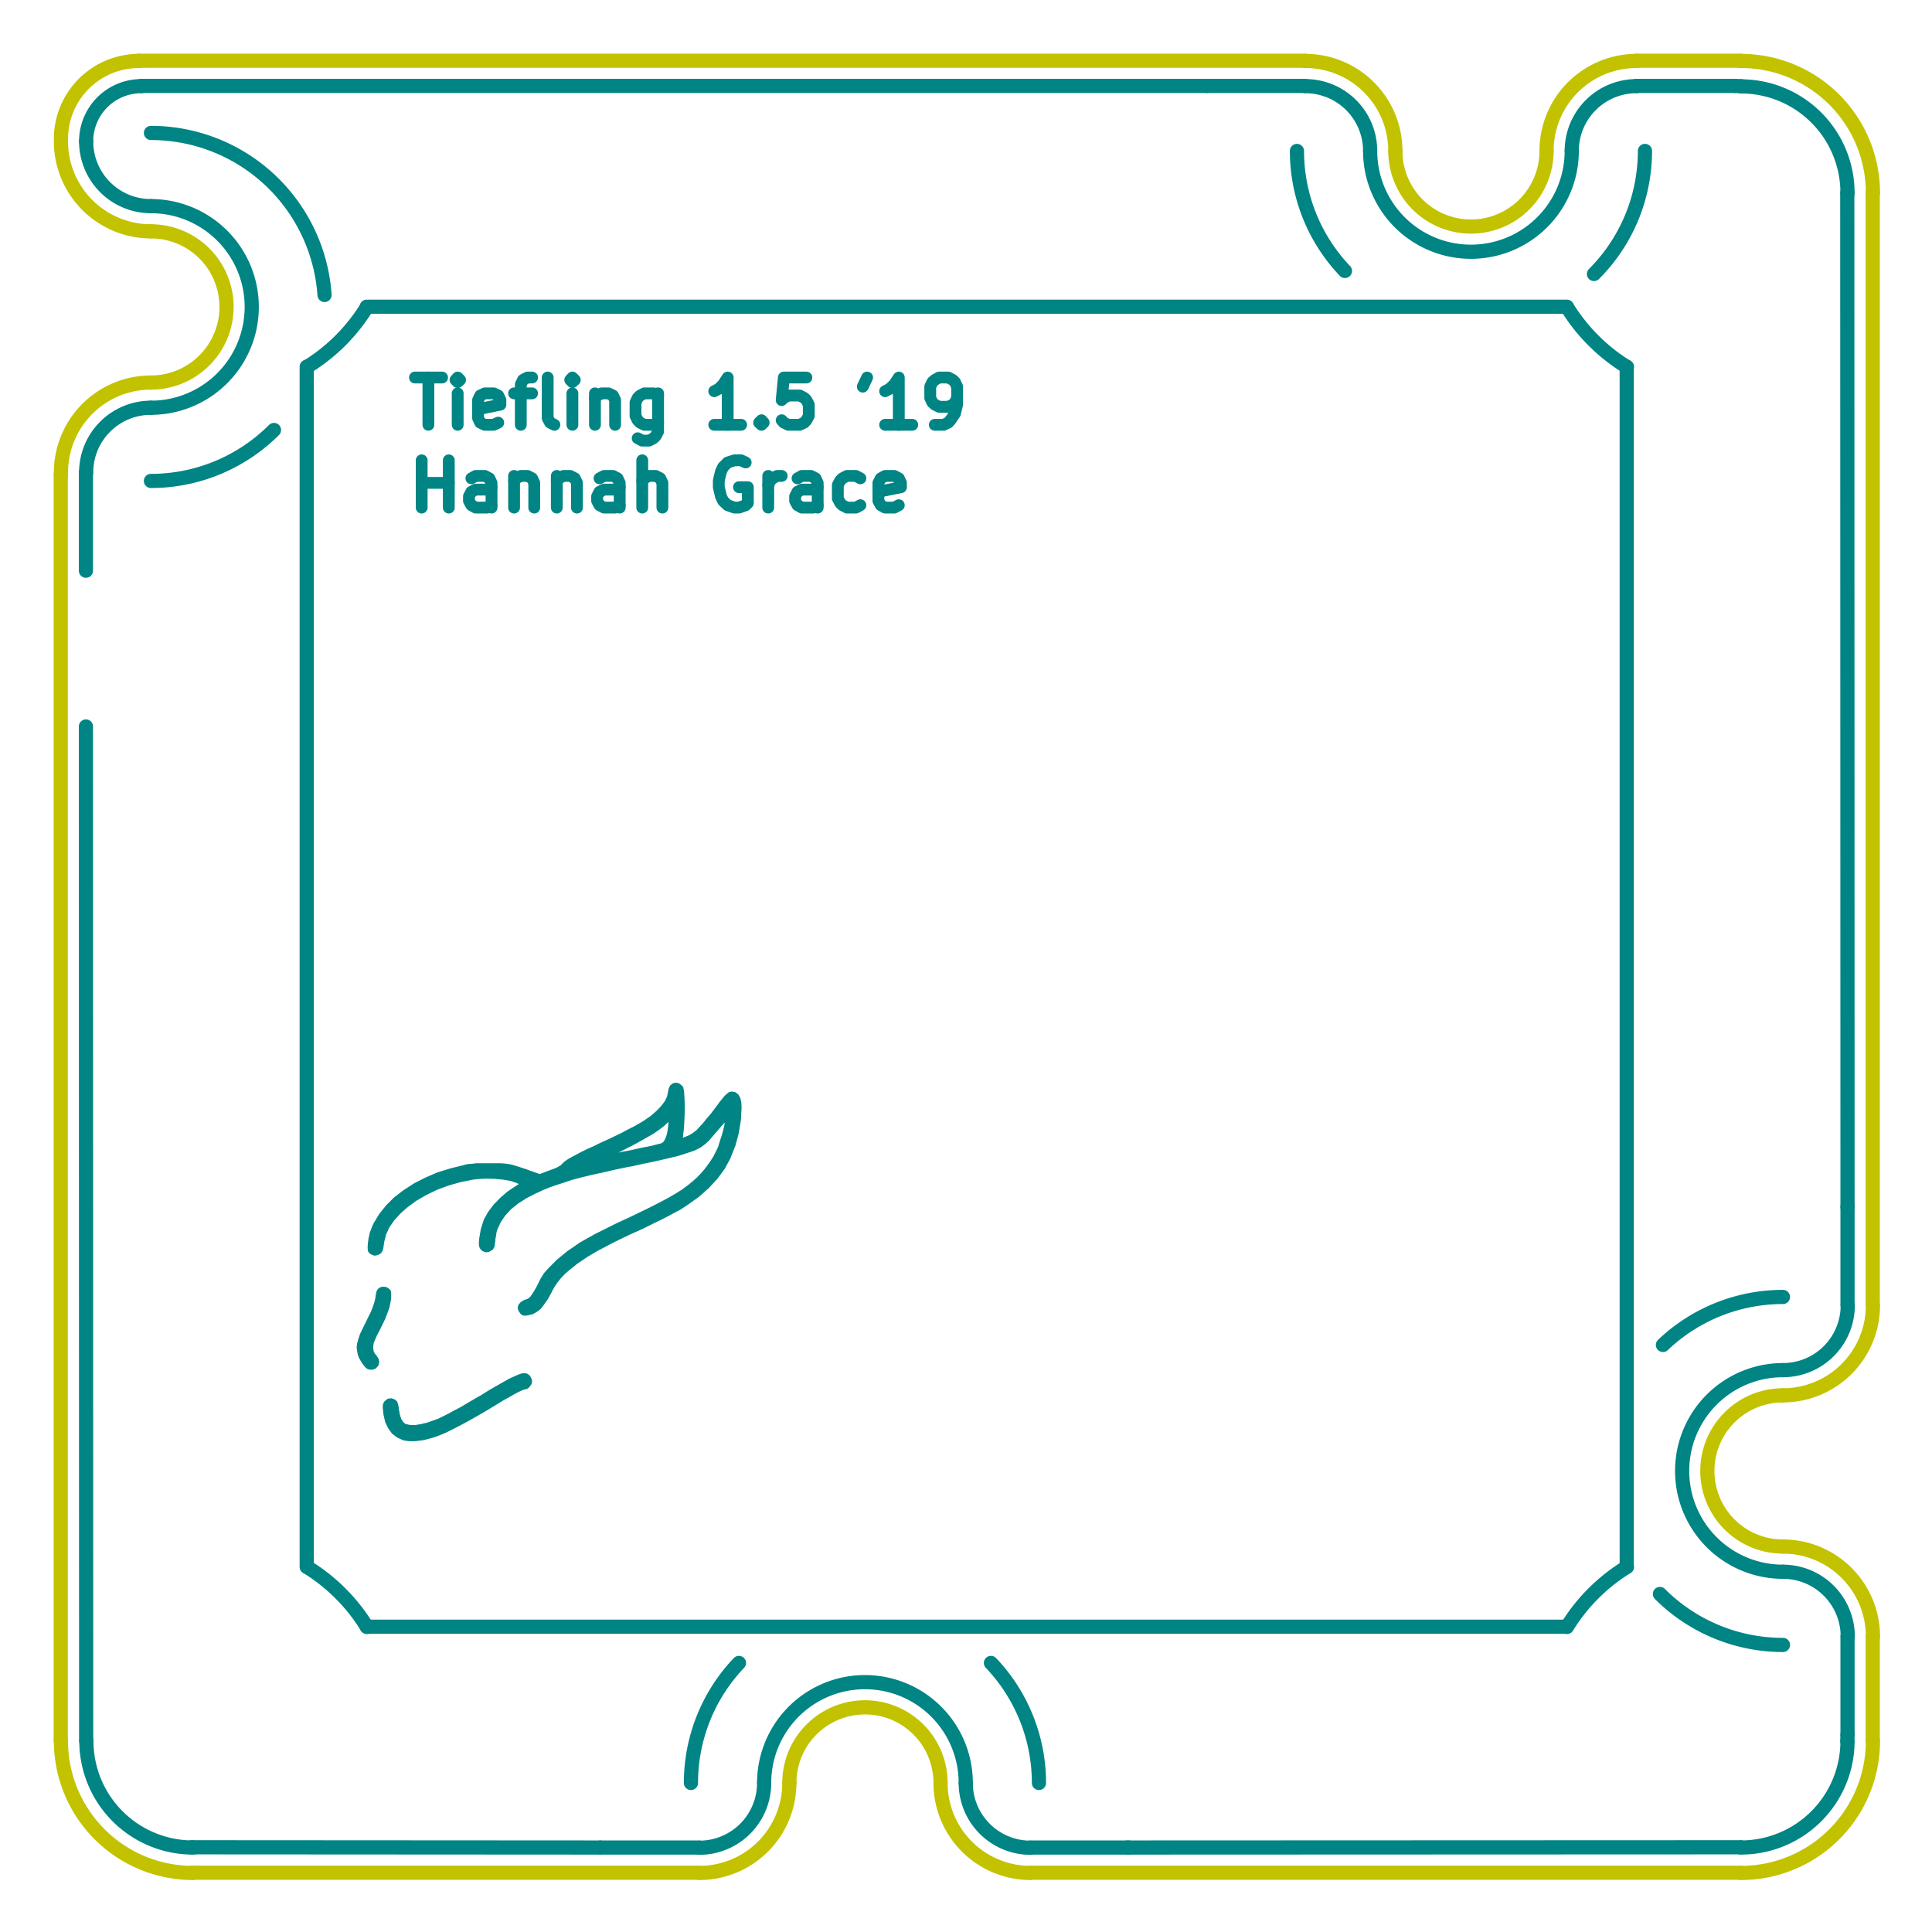 <?xml version="1.0" standalone="no"?>
 <!DOCTYPE svg PUBLIC "-//W3C//DTD SVG 1.1//EN" 
 "http://www.w3.org/Graphics/SVG/1.1/DTD/svg11.dtd"> 
<svg xmlns="http://www.w3.org/2000/svg" version="1.1" 
    width="2.045cm" height="2.045cm" viewBox="0 0 8050 8050 ">
<title>SVG Picture created as WoodElf_02-F.SilkS.svg date 2019/05/12 14:16:08 </title>
  <desc>Picture generated by PCBNEW </desc>
<g style="fill:#000000; fill-opacity:1;stroke:#000000; stroke-opacity:1;
stroke-linecap:round; stroke-linejoin:round; "
 transform="translate(0 0) scale(1 1)">
</g>
<g style="fill:#000000; fill-opacity:0.0; 
stroke:#000000; stroke-width:-0; stroke-opacity:1; 
stroke-linecap:round; stroke-linejoin:round;">
</g>
<g style="fill:#008484; fill-opacity:0.0; 
stroke:#008484; stroke-width:-0; stroke-opacity:1; 
stroke-linecap:round; stroke-linejoin:round;">
</g>
<g style="fill:#008484; fill-opacity:0.0; 
stroke:#008484; stroke-width:59.055; stroke-opacity:1; 
stroke-linecap:round; stroke-linejoin:round;">
<path d="M798 7697
L2500 7698
" />
<path d="M588.937 358.937 A230 230 0.0 0 0 358.937 588.937 " />
<path d="M7428.94 5403.94 A725 725 0.0 0 0 6928.94 5603.94 " />
<path d="M6916.28 6641.59 A725 725 0.0 0 0 7428.94 6853.94 " />
<path d="M4328.94 7428.94 A725 725 0.0 0 0 4128.94 6928.94 " />
<path d="M3078.94 6928.94 A725 725 0.0 0 0 2878.94 7428.94 " />
<path d="M628.937 2003.94 A725 725 0.0 0 0 1141.59 1791.59 " />
<path d="M1352.22 1229.06 A725 725 0.0 0 0 628.937 553.937 " />
<path d="M5403.94 628.937 A725 725 0.0 0 0 5603.94 1128.94 " />
<path d="M6641.59 1141.59 A725 725 0.0 0 0 6853.94 628.937 " />
<path d="M7253.94 7697.94 A444 444 0.0 0 0 7697.94 7253.94 " />
<path d="M7697 7255
L7698 7227
" />
<path d="M7253 7697
L4698 7698
" />
<path d="M359.937 7253.94 A444 444 0.0 0 0 803.937 7697.94 " />
<path d="M359 7253
L358 3027
" />
<path d="M588 358
L5029 358
" />
<path d="M7255 359
L7227 358
" />
<path d="M7697 803
L7698 5029
" />
<path d="M7697.94 803.937 A444 444 0.0 0 0 7253.94 359.937 " />
</g>
<g style="fill:#008484; fill-opacity:0.0; 
stroke:#008484; stroke-width:49.213; stroke-opacity:1; 
stroke-linecap:round; stroke-linejoin:round;">
<path d="M1729 1573
L1842 1573
" />
<path d="M1785 1770
L1785 1573
" />
<path d="M1907 1770
L1907 1639
" />
<path d="M1907 1573
L1898 1583
L1907 1592
L1917 1583
L1907 1573
L1907 1592
" />
<path d="M2076 1761
L2057 1770
L2020 1770
L2001 1761
L1992 1742
L1992 1667
L2001 1648
L2020 1639
L2057 1639
L2076 1648
L2085 1667
L2085 1686
L1992 1705
" />
<path d="M2142 1639
L2217 1639
" />
<path d="M2170 1770
L2170 1602
L2179 1583
L2198 1573
L2217 1573
" />
<path d="M2310 1770
L2292 1761
L2282 1742
L2282 1573
" />
<path d="M2385 1770
L2385 1639
" />
<path d="M2385 1573
L2376 1583
L2385 1592
L2395 1583
L2385 1573
L2385 1592
" />
<path d="M2479 1639
L2479 1770
" />
<path d="M2479 1658
L2488 1648
L2507 1639
L2535 1639
L2554 1648
L2563 1667
L2563 1770
" />
<path d="M2742 1639
L2742 1798
L2732 1817
L2723 1826
L2704 1836
L2676 1836
L2657 1826
" />
<path d="M2742 1761
L2723 1770
L2685 1770
L2667 1761
L2657 1751
L2648 1733
L2648 1677
L2657 1658
L2667 1648
L2685 1639
L2723 1639
L2742 1648
" />
<path d="M3088 1770
L2976 1770
" />
<path d="M3032 1770
L3032 1573
L3013 1602
L2995 1620
L2976 1630
" />
<path d="M3173 1751
L3182 1761
L3173 1770
L3163 1761
L3173 1751
L3173 1770
" />
<path d="M3360 1573
L3266 1573
L3257 1667
L3266 1658
L3285 1648
L3332 1648
L3351 1658
L3360 1667
L3370 1686
L3370 1733
L3360 1751
L3351 1761
L3332 1770
L3285 1770
L3266 1761
L3257 1751
" />
<path d="M3613 1573
L3595 1611
" />
<path d="M3801 1770
L3688 1770
" />
<path d="M3745 1770
L3745 1573
L3726 1602
L3707 1620
L3688 1630
" />
<path d="M3895 1770
L3932 1770
L3951 1761
L3960 1751
L3979 1723
L3988 1686
L3988 1611
L3979 1592
L3970 1583
L3951 1573
L3913 1573
L3895 1583
L3885 1592
L3876 1611
L3876 1658
L3885 1677
L3895 1686
L3913 1695
L3951 1695
L3970 1686
L3979 1677
L3988 1658
" />
<path d="M1757 2115
L1757 1918
" />
<path d="M1757 2012
L1870 2012
" />
<path d="M1870 2115
L1870 1918
" />
<path d="M2048 2115
L2048 2012
L2039 1993
L2020 1983
L1982 1983
L1964 1993
" />
<path d="M2048 2105
L2029 2115
L1982 2115
L1964 2105
L1954 2087
L1954 2068
L1964 2049
L1982 2040
L2029 2040
L2048 2030
" />
<path d="M2142 1983
L2142 2115
" />
<path d="M2142 2002
L2151 1993
L2170 1983
L2198 1983
L2217 1993
L2226 2012
L2226 2115
" />
<path d="M2320 1983
L2320 2115
" />
<path d="M2320 2002
L2329 1993
L2348 1983
L2376 1983
L2395 1993
L2404 2012
L2404 2115
" />
<path d="M2582 2115
L2582 2012
L2573 1993
L2554 1983
L2517 1983
L2498 1993
" />
<path d="M2582 2105
L2563 2115
L2517 2115
L2498 2105
L2488 2087
L2488 2068
L2498 2049
L2517 2040
L2563 2040
L2582 2030
" />
<path d="M2676 2115
L2676 1918
" />
<path d="M2760 2115
L2760 2012
L2751 1993
L2732 1983
L2704 1983
L2685 1993
L2676 2002
" />
<path d="M3107 1927
L3088 1918
L3060 1918
L3032 1927
L3013 1946
L3004 1965
L2995 2002
L2995 2030
L3004 2068
L3013 2087
L3032 2105
L3060 2115
L3079 2115
L3107 2105
L3116 2096
L3116 2030
L3079 2030
" />
<path d="M3201 2115
L3201 1983
" />
<path d="M3201 2021
L3210 2002
L3220 1993
L3238 1983
L3257 1983
" />
<path d="M3407 2115
L3407 2012
L3398 1993
L3379 1983
L3341 1983
L3323 1993
" />
<path d="M3407 2105
L3388 2115
L3341 2115
L3323 2105
L3313 2087
L3313 2068
L3323 2049
L3341 2040
L3388 2040
L3407 2030
" />
<path d="M3585 2105
L3566 2115
L3529 2115
L3510 2105
L3501 2096
L3491 2077
L3491 2021
L3501 2002
L3510 1993
L3529 1983
L3566 1983
L3585 1993
" />
<path d="M3745 2105
L3726 2115
L3688 2115
L3670 2105
L3660 2087
L3660 2012
L3670 1993
L3688 1983
L3726 1983
L3745 1993
L3754 2012
L3754 2030
L3660 2049
" />
</g>
<g style="fill:#008484; fill-opacity:0.0; 
stroke:#008484; stroke-width:59.055; stroke-opacity:1; 
stroke-linecap:round; stroke-linejoin:round;">
<path d="M1528 1278
L6528 1278
" />
<path d="M6778 1528
L6778 6528
" />
<path d="M6528 6778
L1528 6778
" />
<path d="M1278 6528
L1278 1528
" />
<path d="M6528.94 1278.94 A763.217 763.217 0.0 0 0 6778.94 1528.94 " />
<path d="M6778.94 6528.94 A763.217 763.217 0.0 0 0 6528.94 6778.94 " />
<path d="M1528.94 6778.94 A763.217 763.217 0.0 0 0 1278.94 6528.94 " />
<path d="M1278.94 1528.94 A763.217 763.217 0.0 0 0 1528.94 1278.94 " />
<path d="M358 2378
L358 1968
" />
<path d="M358.937 588.937 A270 270 0.0 0 0 628.937 858.937 " />
<path d="M628.937 1698.94 A270 270 0.0 0 0 358.937 1968.94 " />
<path d="M628.937 1698.94 A420 420 0.0 0 0 628.937 858.937 " />
</g>
<g style="fill:#008484; fill-opacity:1.0; 
stroke:#008484; stroke-width:3.937; stroke-opacity:1; 
stroke-linecap:round; stroke-linejoin:round;">
<polyline style="fill-rule:evenodd;"
points="2827,4515
2838,4523
2842,4527
2845,4531
2846,4537
2848,4545
2849,4557
2850,4575
2850,4578
2851,4602
2851,4630
2850,4658
2849,4684
2847,4708
2845,4725
2844,4735
2843,4741
2843,4743
2847,4742
2855,4739
2865,4735
2866,4735
2884,4725
2900,4713
2903,4711
2914,4699
2929,4683
2945,4663
2964,4641
2982,4617
2999,4594
3012,4578
3022,4566
3031,4558
3037,4553
3044,4551
3050,4550
3064,4553
3075,4562
3083,4576
3087,4595
3088,4614
3085,4668
3076,4722
3062,4774
3042,4824
3042,4825
3018,4869
2988,4910
2952,4949
2910,4986
2861,5021
2833,5039
2812,5050
2786,5064
2755,5080
2718,5098
2678,5118
2633,5138
2591,5158
2554,5176
2522,5193
2493,5208
2467,5223
2444,5237
2422,5252
2400,5267
2397,5270
2373,5289
2353,5306
2337,5323
2323,5340
2310,5359
2297,5382
2297,5383
2281,5412
2265,5435
2251,5453
2235,5465
2219,5474
2202,5478
2197,5479
2186,5480
2179,5479
2173,5475
2169,5471
2161,5459
2159,5447
2163,5436
2172,5426
2186,5418
2190,5417
2198,5414
2205,5410
2212,5403
2219,5393
2228,5379
2238,5361
2246,5345
2254,5329
2262,5316
2269,5305
2278,5295
2289,5283
2302,5270
2322,5250
2344,5232
2366,5214
2391,5197
2417,5179
2447,5162
2481,5143
2519,5124
2561,5103
2610,5080
2617,5077
2667,5053
2712,5031
2751,5011
2785,4993
2816,4975
2843,4958
2866,4941
2887,4924
2906,4907
2923,4889
2937,4873
2957,4846
2974,4820
2988,4792
2994,4779
2998,4766
3003,4750
3009,4732
3014,4714
3018,4698
3021,4684
3022,4675
3022,4674
3020,4675
3014,4680
3006,4689
2996,4701
2989,4709
2976,4724
2963,4739
2952,4752
2942,4761
2940,4763
2930,4771
2919,4779
2906,4786
2891,4793
2873,4799
2852,4806
2827,4814
2798,4821
2764,4829
2725,4838
2681,4847
2631,4858
2618,4860
2561,4872
2509,4884
2463,4894
2422,4904
2384,4914
2351,4925
2320,4935
2291,4945
2264,4956
2238,4968
2237,4968
2194,4990
2158,5013
2128,5037
2104,5063
2085,5091
2071,5121
2070,5124
2067,5134
2065,5148
2062,5164
2062,5168
2060,5183
2059,5192
2056,5199
2053,5204
2049,5207
2036,5215
2024,5216
2011,5211
2010,5210
2003,5203
1999,5195
1997,5184
1998,5170
1999,5159
2005,5123
2015,5091
2019,5080
2036,5050
2058,5021
2085,4993
2115,4967
2137,4952
2166,4933
2150,4926
2125,4918
2095,4913
2061,4910
2026,4909
1990,4911
1972,4913
1921,4923
1871,4937
1822,4955
1776,4977
1733,5002
1695,5030
1665,5057
1640,5085
1620,5114
1607,5143
1599,5174
1597,5188
1595,5202
1592,5211
1588,5218
1585,5221
1573,5228
1560,5230
1547,5225
1543,5222
1538,5217
1535,5212
1534,5205
1534,5194
1534,5190
1537,5163
1543,5136
1554,5107
1560,5095
1582,5059
1610,5024
1643,4991
1682,4961
1725,4933
1772,4909
1823,4887
1878,4870
1935,4856
1940,4854
1953,4852
1967,4851
1984,4849
2004,4849
2029,4849
2040,4849
2065,4849
2085,4849
2102,4850
2118,4852
2133,4855
2150,4860
2169,4866
2193,4874
2209,4880
2249,4894
2291,4878
2308,4872
2322,4866
2332,4860
2337,4857
2338,4857
2345,4849
2355,4840
2370,4830
2390,4819
2413,4807
2566,4807
2566,4807
2570,4806
2579,4804
2593,4801
2610,4798
2631,4794
2639,4792
2670,4785
2696,4780
2716,4776
2731,4772
2743,4769
2751,4767
2757,4765
2761,4763
2764,4760
2767,4758
2768,4756
2775,4743
2781,4725
2785,4701
2786,4690
2788,4669
2778,4679
2761,4694
2742,4708
2720,4723
2694,4738
2664,4755
2629,4774
2622,4777
2605,4786
2589,4794
2577,4800
2569,4805
2566,4807
2413,4807
2414,4806
2444,4791
2480,4775
2493,4768
2526,4753
2558,4738
2589,4723
2617,4708
2643,4695
2664,4683
2681,4673
2684,4671
2713,4651
2737,4630
2757,4609
2772,4589
2781,4570
2785,4552
2785,4551
2788,4536
2794,4524
2804,4516
2815,4513
2827,4515
" /> 
<polyline style="fill-rule:evenodd;"
points="1610,5365
1619,5371
1621,5372
1625,5377
1627,5381
1628,5388
1628,5398
1628,5408
1625,5427
1621,5447
1613,5469
1603,5495
1589,5524
1579,5544
1569,5563
1563,5577
1558,5588
1555,5596
1554,5604
1553,5611
1553,5613
1554,5625
1556,5634
1561,5642
1566,5648
1575,5661
1578,5672
1577,5683
1574,5690
1565,5700
1553,5705
1540,5705
1531,5702
1523,5695
1514,5684
1505,5670
1497,5656
1493,5645
1490,5629
1488,5614
1490,5598
1495,5580
1502,5559
1514,5534
1522,5518
1536,5489
1548,5465
1556,5444
1562,5426
1566,5409
1567,5400
1570,5383
1576,5372
1586,5365
1598,5363
1610,5365
" /> 
<polyline style="fill-rule:evenodd;"
points="2197,5726
2207,5734
2213,5746
2215,5755
2213,5766
2206,5776
2198,5784
2189,5787
2189,5787
2183,5788
2173,5792
2160,5798
2143,5807
2122,5819
2095,5834
2064,5853
2061,5855
2016,5882
1976,5905
1940,5925
1908,5942
1879,5957
1854,5969
1830,5979
1808,5987
1787,5993
1767,5998
1748,6001
1727,6003
1707,6003
1689,6001
1680,5999
1656,5988
1635,5972
1619,5950
1607,5925
1600,5895
1597,5869
1597,5856
1599,5848
1602,5842
1605,5839
1616,5830
1629,5828
1640,5831
1648,5836
1653,5841
1656,5849
1659,5862
1660,5872
1664,5894
1670,5913
1679,5927
1689,5935
1706,5939
1728,5940
1753,5936
1782,5929
1813,5918
1829,5912
1845,5904
1867,5893
1891,5880
1918,5866
1945,5850
1972,5834
1998,5819
2002,5817
2039,5794
2072,5775
2100,5759
2123,5746
2143,5737
2159,5730
2172,5725
2182,5724
2185,5723
2197,5726
" /> 
</g>
<g style="fill:#008484; fill-opacity:1.0; 
stroke:#008484; stroke-width:59.055; stroke-opacity:1; 
stroke-linecap:round; stroke-linejoin:round;">
</g>
<g style="fill:#008484; fill-opacity:0.0; 
stroke:#008484; stroke-width:59.055; stroke-opacity:1; 
stroke-linecap:round; stroke-linejoin:round;">
<path d="M5028 358
L5438 358
" />
<path d="M6818 358
L7228 358
" />
<path d="M6818.94 358.937 A270 270 0.0 0 0 6548.94 628.937 " />
<path d="M5708.94 628.937 A270 270 0.0 0 0 5438.94 358.937 " />
<path d="M5708.94 628.937 A420 420 0.0 0 0 6548.94 628.937 " />
<path d="M7698 5028
L7698 5438
" />
<path d="M7698 6818
L7698 7228
" />
<path d="M7698.94 6818.94 A270 270 0.0 0 0 7428.94 6548.94 " />
<path d="M7428.94 5708.94 A270 270 0.0 0 0 7698.94 5438.94 " />
<path d="M7428.94 5708.94 A420 420 0.0 0 0 7428.94 6548.94 " />
<path d="M4703 7698
L4293 7698
" />
<path d="M2913 7698
L2503 7698
" />
<path d="M2913.94 7698.94 A270 270 0.0 0 0 3183.94 7428.94 " />
<path d="M4023.94 7428.94 A270 270 0.0 0 0 4293.94 7698.94 " />
<path d="M4023.94 7428.94 A420 420 0.0 0 0 3183.94 7428.94 " />
</g>
<g style="fill:#000000; fill-opacity:0.0; 
stroke:#000000; stroke-width:59.055; stroke-opacity:1; 
stroke-linecap:round; stroke-linejoin:round;">
</g>
<g style="fill:#C2C200; fill-opacity:0.0; 
stroke:#C2C200; stroke-width:59.055; stroke-opacity:1; 
stroke-linecap:round; stroke-linejoin:round;">
<path d="M253.937 588.937 A375 375 0.0 0 0 628.937 963.937 " />
<path d="M628.937 1593.94 A315 315 0.0 0 0 628.937 963.937 " />
<path d="M628.937 1593.94 A375 375 0.0 0 0 254.071 1978.93 " />
<path d="M2913.94 7803.94 A375 375 0.0 0 0 3288.94 7428.94 " />
<path d="M3918.94 7428.94 A375 375 0.0 0 0 4293.94 7803.94 " />
<path d="M3918.94 7428.94 A315 315 0.0 0 0 3288.94 7428.94 " />
<path d="M7803.94 6818.94 A375 375 0.0 0 0 7428.94 6443.94 " />
<path d="M7428.94 5813.94 A315 315 0.0 0 0 7428.94 6443.94 " />
<path d="M7428.94 5813.94 A375 375 0.0 0 0 7803.94 5438.94 " />
<path d="M7803 803
L7803 5438
" />
<path d="M2913 7803
L803 7803
" />
<path d="M5438 253
L578 253
" />
<path d="M5813.94 628.937 A375 375 0.0 0 0 5438.94 253.937 " />
<path d="M6818.94 253.937 A375 375 0.0 0 0 6443.94 628.937 " />
<path d="M5813.94 628.937 A315 315 0.0 0 0 6443.94 628.937 " />
<path d="M253.937 7253.94 A550 550 0.0 0 0 803.937 7803.94 " />
<path d="M7253.94 7803.94 A550 550 0.0 0 0 7803.94 7253.94 " />
<path d="M6818 253
L7253 253
" />
<path d="M253 7253
L253 1978
" />
<path d="M7253 7803
L4293 7803
" />
<path d="M7803 6818
L7803 7253
" />
<path d="M7803.94 803.937 A550 550 0.0 0 0 7253.94 253.937 " />
<path d="M578.937 253.937 A325 325 0.0 0 0 253.937 578.937 " />
</g> 
</svg>
